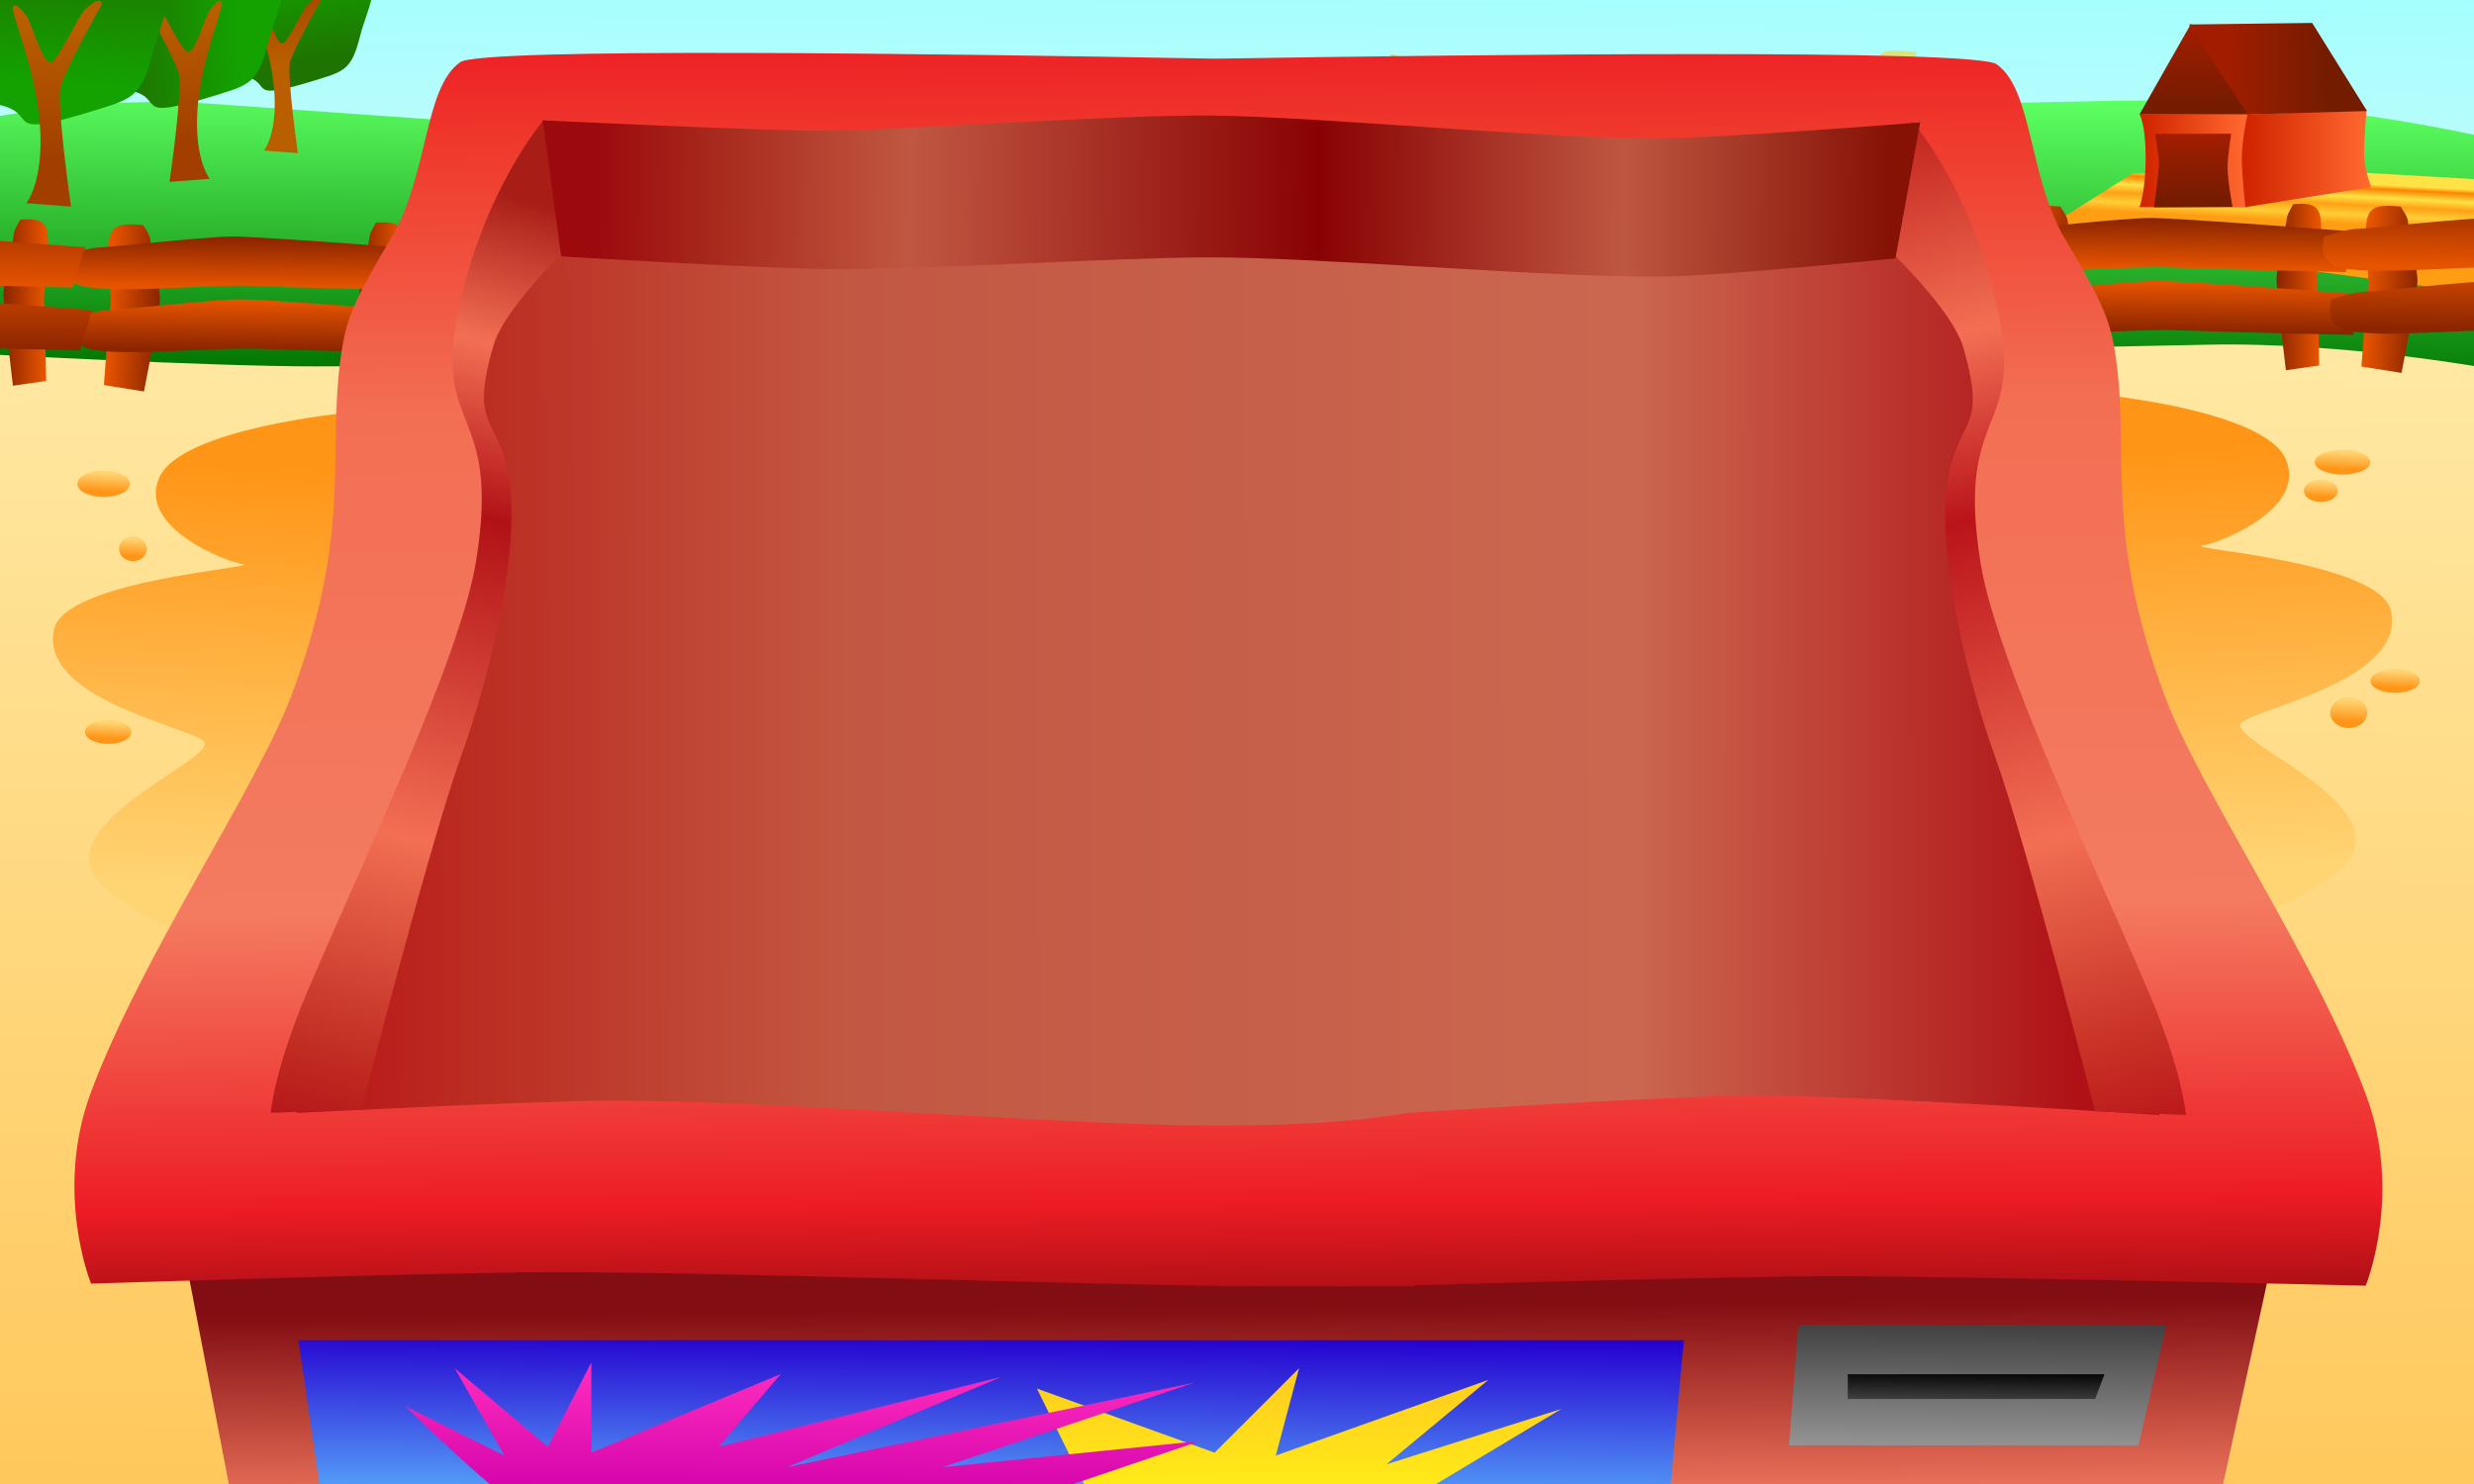 <?xml version="1.0" encoding="utf-8"?>
<!-- Generator: Adobe Illustrator 15.0.0, SVG Export Plug-In . SVG Version: 6.00 Build 0)  -->
<!DOCTYPE svg PUBLIC "-//W3C//DTD SVG 1.1//EN" "http://www.w3.org/Graphics/SVG/1.1/DTD/svg11.dtd">
<svg version="1.1" id="Layer_1" xmlns="http://www.w3.org/2000/svg" xmlns:xlink="http://www.w3.org/1999/xlink" x="0px" y="0px"
	 width="800px" height="480px" viewBox="0 0 800 480" enable-background="new 0 0 800 480" xml:space="preserve">
<rect x="0" y="0" width="800" height="480" fill="#333333" stroke="none"/>
<linearGradient id="SVGID_1_" gradientUnits="userSpaceOnUse" x1="400.078" y1="-8.848" x2="398.502" y2="146.381">
	<stop  offset="0" style="stop-color:#A2FFFC"/>
	<stop  offset="1" style="stop-color:#E7F6FF"/>
</linearGradient>
<rect x="-19.75" y="-7.75" fill="url(#SVGID_1_)" width="838" height="161"/>
<linearGradient id="SVGID_2_" gradientUnits="userSpaceOnUse" x1="405.085" y1="31.391" x2="404.143" y2="124.187">
	<stop  offset="0" style="stop-color:#5CFF61"/>
	<stop  offset="1" style="stop-color:#007300"/>
</linearGradient>
<path fill="url(#SVGID_2_)" d="M-20.5,41.5c0,0,45-11,88-8c63.15,4.406,176.955,13,210,13c33,0,346-14,420-14s134,19,134,19l-13,67
	l-841,8L-20.5,41.5z"/>
<linearGradient id="SVGID_3_" gradientUnits="userSpaceOnUse" x1="402.468" y1="115.612" x2="398.745" y2="482.344">
	<stop  offset="0" style="stop-color:#FFE8A2"/>
	<stop  offset="1" style="stop-color:#FFC85C"/>
</linearGradient>
<path fill="url(#SVGID_3_)" d="M806.5,504.5h-812v-390c0,0,73,4,107,4c75.007,0,458.939-3.599,612-7c45-1,93,8,93,8V504.5z"/>
<linearGradient id="SVGID_4_" gradientUnits="userSpaceOnUse" x1="737.811" y1="58.113" x2="736.477" y2="83.446">
	<stop  offset="0" style="stop-color:#FFE245"/>
	<stop  offset="0.054" style="stop-color:#FF8300"/>
	<stop  offset="0.164" style="stop-color:#FFE245"/>
	<stop  offset="0.273" style="stop-color:#FFA116"/>
	<stop  offset="0.4" style="stop-color:#FFCE36"/>
	<stop  offset="0.515" style="stop-color:#FF9D13"/>
</linearGradient>
<polygon fill="url(#SVGID_4_)" points="763.5,55.833 689.5,56.167 658.833,75.5 803.167,95.167 815.833,58.833 "/>
<g>
	
		<linearGradient id="SVGID_5_" gradientUnits="userSpaceOnUse" x1="144.945" y1="333.11" x2="144.783" y2="349.091" gradientTransform="matrix(-0.01 0.444 -1 -0.022 385.73 42.771)">
		<stop  offset="0" style="stop-color:#8B2500"/>
		<stop  offset="1" style="stop-color:#E75400"/>
	</linearGradient>
	<path fill="url(#SVGID_5_)" d="M46.252,72.807c-8.482-0.856-10.512,0.433-11.135,5.977c-0.624,5.544,1.153,15.589,0.54,20.689
		c-0.614,5.1-2.06,25.078-2.06,25.078l12.958,2.067c0,0,5.073-25.678,5.163-29.678c0.088-4-3.108-17.634-3.074-19.189
		C48.678,76.196,46.252,72.807,46.252,72.807z"/>
	
		<linearGradient id="SVGID_6_" gradientUnits="userSpaceOnUse" x1="139.367" y1="48.611" x2="139.205" y2="64.591" gradientTransform="matrix(-0.01 0.444 0.824 0.018 77.735 35.91)">
		<stop  offset="0" style="stop-color:#8B2500"/>
		<stop  offset="1" style="stop-color:#E75400"/>
	</linearGradient>
	<path fill="url(#SVGID_6_)" d="M121.617,72.006c7.015-0.511,8.633,0.86,8.921,6.424c0.289,5.565-1.582,15.529-1.284,20.649
		s0.676,25.139,0.676,25.139l-10.748,1.539c0,0-3.132-25.86-3.043-29.86c0.09-4,3.274-17.492,3.31-19.047
		C119.482,75.293,121.617,72.006,121.617,72.006z"/>
	<linearGradient id="SVGID_7_" gradientUnits="userSpaceOnUse" x1="81.89" y1="76.887" x2="81.727" y2="92.867">
		<stop  offset="0" style="stop-color:#8B2500"/>
		<stop  offset="1" style="stop-color:#E75400"/>
	</linearGradient>
	<path fill="url(#SVGID_7_)" d="M21.5,82.5C20,91,23,93,35.5,93.5s35-1.5,46.5-1s56.5,1.5,56.5,1.5l4-13c0,0-58-4.5-67-4.5
		S36,80,32.5,80S21.5,82.5,21.5,82.5z"/>
	<linearGradient id="SVGID_8_" gradientUnits="userSpaceOnUse" x1="84.223" y1="97.221" x2="84.06" y2="113.201">
		<stop  offset="0" style="stop-color:#E75400"/>
		<stop  offset="1" style="stop-color:#8B2500"/>
	</linearGradient>
	<path fill="url(#SVGID_8_)" d="M23.833,102.833c-1.5,8.5,1.5,10.5,14,11s35-1.5,46.5-1s56.5,1.5,56.5,1.5l4-13c0,0-58-4.5-67-4.5
		s-39.5,3.5-43,3.5S23.833,102.833,23.833,102.833z"/>
</g>
<g>
	
		<linearGradient id="SVGID_9_" gradientUnits="userSpaceOnUse" x1="100.388" y1="-286.601" x2="100.226" y2="-270.62" gradientTransform="matrix(-0.01 0.444 -1 -0.022 385.73 42.771)">
		<stop  offset="0" style="stop-color:#8B2500"/>
		<stop  offset="1" style="stop-color:#E75400"/>
	</linearGradient>
	<path fill="url(#SVGID_9_)" d="M666.252,66.807c-8.482-0.856-10.512,0.433-11.135,5.977c-0.624,5.544,1.152,15.589,0.539,20.689
		c-0.613,5.1-2.059,25.078-2.059,25.078l12.957,2.067c0,0,5.072-25.678,5.162-29.678c0.089-4-3.107-17.634-3.074-19.189
		C668.678,70.196,666.252,66.807,666.252,66.807z"/>
	
		<linearGradient id="SVGID_10_" gradientUnits="userSpaceOnUse" x1="94.809" y1="800.803" x2="94.647" y2="816.783" gradientTransform="matrix(-0.01 0.444 0.824 0.018 77.735 35.91)">
		<stop  offset="0" style="stop-color:#8B2500"/>
		<stop  offset="1" style="stop-color:#E75400"/>
	</linearGradient>
	<path fill="url(#SVGID_10_)" d="M741.617,66.006c7.015-0.511,8.633,0.86,8.92,6.424c0.289,5.565-1.582,15.529-1.283,20.649
		c0.297,5.12,0.676,25.139,0.676,25.139l-10.748,1.539c0,0-3.131-25.86-3.043-29.86c0.09-4,3.274-17.492,3.31-19.047
		C739.482,69.293,741.617,66.006,741.617,66.006z"/>
	<linearGradient id="SVGID_11_" gradientUnits="userSpaceOnUse" x1="701.889" y1="70.888" x2="701.726" y2="86.868">
		<stop  offset="0" style="stop-color:#8B2500"/>
		<stop  offset="1" style="stop-color:#E75400"/>
	</linearGradient>
	<path fill="url(#SVGID_11_)" d="M641.5,76.5c-1.5,8.5,1.5,10.5,14,11s35-1.5,46.5-1s56.5,1.5,56.5,1.5l4-13c0,0-58-4.5-67-4.5
		S656,74,652.5,74S641.5,76.5,641.5,76.5z"/>
	<linearGradient id="SVGID_12_" gradientUnits="userSpaceOnUse" x1="704.224" y1="91.221" x2="704.061" y2="107.201">
		<stop  offset="0" style="stop-color:#E75400"/>
		<stop  offset="1" style="stop-color:#8B2500"/>
	</linearGradient>
	<path fill="url(#SVGID_12_)" d="M643.834,96.833c-1.5,8.5,1.5,10.5,14,11s35-1.5,46.5-1s56.5,1.5,56.5,1.5l4-13c0,0-58-4.5-67-4.5
		s-39.5,3.5-43,3.5S643.834,96.833,643.834,96.833z"/>
</g>
<linearGradient id="SVGID_13_" gradientUnits="userSpaceOnUse" x1="87.569" y1="151.619" x2="80.432" y2="287.154">
	<stop  offset="0" style="stop-color:#FF9517"/>
	<stop  offset="1" style="stop-color:#FFD473"/>
</linearGradient>
<path fill="url(#SVGID_13_)" d="M112.5,133.5c0,0-54,5-61,21s21,27,27,28s-57.392,5.126-61,21c-5,22,41,31,48,36s-43,23-36,42
	s116,53,116,53L112.5,133.5z"/>
<linearGradient id="SVGID_14_" gradientUnits="userSpaceOnUse" x1="93.568" y1="145.619" x2="86.431" y2="281.154" gradientTransform="matrix(-1 0 0 1 796.621 0)">
	<stop  offset="0" style="stop-color:#FF9517"/>
	<stop  offset="1" style="stop-color:#FFD473"/>
</linearGradient>
<path fill="url(#SVGID_14_)" d="M678.121,127.5c0,0,54,5,61,21s-21,27-27,28s57.392,5.126,61,21c5,22-41,31-48,36s43,23,36,42
	s-116,53-116,53L678.121,127.5z"/>
<g>
	
		<linearGradient id="SVGID_15_" gradientUnits="userSpaceOnUse" x1="2327.222" y1="200.798" x2="2327.267" y2="195.941" gradientTransform="matrix(0.999 -0.042 -0.042 -0.999 -2070.481 411.437)">
		<stop  offset="0.036" style="stop-color:#060606"/>
		<stop  offset="0.958" style="stop-color:#414141"/>
	</linearGradient>
	<polygon fill="url(#SVGID_15_)" points="242.738,112.918 249.647,112.625 249.831,116.945 242.92,117.237 	"/>
	<g>
		
			<linearGradient id="SVGID_16_" gradientUnits="userSpaceOnUse" x1="2284.188" y1="2115.449" x2="2284.599" y2="2071.03" gradientTransform="matrix(1 0 0 1 -1655.901 -1640.3)">
			<stop  offset="0.036" style="stop-color:#979797"/>
			<stop  offset="0.958" style="stop-color:#414141"/>
		</linearGradient>
		<polygon fill="url(#SVGID_16_)" points="680.5,471.5 567.5,471.5 570.5,432.5 689.5,432.5 		"/>
		
			<linearGradient id="SVGID_17_" gradientUnits="userSpaceOnUse" x1="2283.817" y1="2097.856" x2="2283.907" y2="2088.151" gradientTransform="matrix(1 0 0 1 -1655.901 -1640.3)">
			<stop  offset="0.042" style="stop-color:#414141"/>
			<stop  offset="0.964" style="stop-color:#060606"/>
		</linearGradient>
		<polygon fill="url(#SVGID_17_)" points="666.5,456.5 586.5,456.5 586.5,448.5 669.5,448.5 		"/>
		
			<linearGradient id="SVGID_18_" gradientUnits="userSpaceOnUse" x1="2083.045" y1="2130.962" x2="2083.512" y2="2080.427" gradientTransform="matrix(1 0 0 1 -1655.901 -1640.3)">
			<stop  offset="0.042" style="stop-color:#FFF017"/>
			<stop  offset="0.964" style="stop-color:#FFCA1F"/>
		</linearGradient>
		<path fill="url(#SVGID_18_)" d="M356.5,486.5c-2-3-19-38-19-38l61,22l29-29l-8,30l73-26l-35,29l60-19l-45,27L356.5,486.5z"/>
		
			<linearGradient id="SVGID_19_" gradientUnits="userSpaceOnUse" x1="1912.625" y1="2130.69" x2="1913.103" y2="2079.069" gradientTransform="matrix(1 0 0 1 -1655.901 -1640.3)">
			<stop  offset="0.042" style="stop-color:#D000AA"/>
			<stop  offset="0.964" style="stop-color:#FF2EBF"/>
		</linearGradient>
		<path fill="url(#SVGID_19_)" d="M155.691,485.5c-3.199,0-35.191-31-35.191-31l34.125,17l-17.063-30l31.992,27l14.93-29v31
			l65.051-27l-21.328,25l97.043-24l-73.582,31l139.699-29l-86.379,29l88.512-9l-61.852,21L155.691,485.5z"/>
		
			<linearGradient id="SVGID_20_" gradientUnits="userSpaceOnUse" x1="607.953" y1="-185.083" x2="649.449" y2="-185.083" gradientTransform="matrix(1 0 0 -1 -479.981 -100.88)">
			<stop  offset="0" style="stop-color:#7FC142"/>
			<stop  offset="1" style="stop-color:#CCCC66"/>
		</linearGradient>
		<path fill="url(#SVGID_20_)" stroke="#D8E47D" stroke-width="4" stroke-miterlimit="10" d="M169.469,38.198
			c0,0-13.531,40.905-19.452,54.032c-4.454,9.875-22.045,37.978-22.045,37.978"/>
		
			<linearGradient id="SVGID_21_" gradientUnits="userSpaceOnUse" x1="2359.232" y1="219.546" x2="2359.232" y2="219.546" gradientTransform="matrix(0.999 -0.042 -0.042 -0.999 -2070.481 411.437)">
			<stop  offset="0" style="stop-color:#7FC142"/>
			<stop  offset="1" style="stop-color:#CCCC66"/>
		</linearGradient>
		<path fill="url(#SVGID_21_)" d="M277.342,92.293"/>
		
			<linearGradient id="SVGID_22_" gradientUnits="userSpaceOnUse" x1="757.322" y1="-207.668" x2="780.838" y2="-207.668" gradientTransform="matrix(1 0 0 -1 -479.981 -100.88)">
			<stop  offset="0" style="stop-color:#7FC142"/>
			<stop  offset="1" style="stop-color:#CCCC66"/>
		</linearGradient>
		<polygon fill="url(#SVGID_22_)" stroke="#CCCC66" stroke-miterlimit="10" points="300.857,116.33 300.633,121.284 277.342,92.293 
					"/>
		<line fill="none" stroke="#CCCC66" stroke-miterlimit="10" x1="300.727" y1="103.047" x2="294.628" y2="102.069"/>
		
			<linearGradient id="SVGID_23_" gradientUnits="userSpaceOnUse" x1="771.787" y1="-195.846" x2="777.148" y2="-195.846" gradientTransform="matrix(1 0 0 -1 -479.981 -100.88)">
			<stop  offset="0" style="stop-color:#7FC142"/>
			<stop  offset="1" style="stop-color:#CCCC66"/>
		</linearGradient>
		<path fill="url(#SVGID_23_)" stroke="#CCCC66" stroke-miterlimit="10" d="M297.168,100.726c0,0-1.241-5.094-2.015-6.713
			c-0.605-1.266-3.232-4.808-3.232-4.808s-0.386,4.709,0.261,6.17C292.866,96.914,297.168,100.726,297.168,100.726z"/>
		
			<linearGradient id="SVGID_24_" gradientUnits="userSpaceOnUse" x1="759.875" y1="-201.082" x2="775.342" y2="-201.082" gradientTransform="matrix(1 0 0 -1 -479.981 -100.88)">
			<stop  offset="0" style="stop-color:#7FC142"/>
			<stop  offset="1" style="stop-color:#CCCC66"/>
		</linearGradient>
		<path fill="url(#SVGID_24_)" stroke="#CCCC66" stroke-miterlimit="10" d="M295.361,109.146c0,0-1.713-6.677-2.538-8.855
			c-0.578-1.525-2.176-4.587-3.703-5.714c-1.791-1.323-9.226-3.318-9.226-3.318s3.81,4.843,5.457,6.259
			c1.06,0.91,3.901,2.244,4.895,3.192C292.165,102.543,295.361,109.146,295.361,109.146z"/>
		
			<linearGradient id="SVGID_25_" gradientUnits="userSpaceOnUse" x1="819.078" y1="-173.853" x2="840.269" y2="-173.853" gradientTransform="matrix(1 0 0 -1 -479.981 -100.88)">
			<stop  offset="0" style="stop-color:#7FC142"/>
			<stop  offset="1" style="stop-color:#CCCC66"/>
		</linearGradient>
		<path fill="url(#SVGID_25_)" stroke="#CCCC66" stroke-miterlimit="10" d="M360.288,89.401c0,0-2.069-2.658-3.167-3.266
			c-1.694-0.939-6.09-1.614-7.891-2.447c-2.151-0.995-7.563-4.933-7.563-4.933l8.271,1.195l4.026,3.229l-0.104-2.467
			c0,0-5.021-2.288-6.622-3.119c-1.341-0.696-3.92-2.234-4.896-3.192c-1.147-1.133-3.245-5.116-3.245-5.116l7.525,4.008
			c0,0-0.828-5.121-1.583-6.732c-0.791-1.688-4.593-6.295-4.593-6.295l0.271-3.72c0,0,2.214,1.432,2.687,2.049
			c0.953,1.252,1.475,4.196,2.395,5.461c0.574,0.79,2.299,2.135,2.726,2.976c0.873,1.733,1.177,7.367,1.177,7.367l3.638,4.173
			l-0.144-3.393l-1.439-3.338c0,0-0.104-2.599,0.288-3.412c0.536-1.104,3.73-3.866,3.73-3.866s0.514,4.171,0.231,5.552
			c-0.182,0.899-1.584,3.467-1.584,3.467l1.884,3.629l1.601-3.158l1.138,6.441l-0.249,4.337L360.288,89.401z"/>
		<path fill="#CCCC66" stroke="#CCCC66" stroke-miterlimit="10" d="M330.681,125.884c-1.097,0.096-0.995-3.048-0.995-3.048
			l-2.042,2.868l-3.021,0.128c0,0-0.664-3.284-0.184-4.318c0.314-0.681,2.5-2.269,2.5-2.269l-1.53-5.498l-10.017,8.767
			c0,0-0.646-1.6-0.521-2.141c0.319-1.38,2.828-3.743,4.123-4.81c0.718-0.591,3.376-1.998,3.376-1.998l-1.832-2.395
			c0,0-2.01-2.653-1.884-3.628c0.13-1.005,2.88-3.521,2.88-3.521l1.452,3.647l2.761,3.901l1.571-3.775l2.016-3.485
			c0,0,1.563,5.018,1.583,6.731c0.021,1.727-1.439,6.86-1.439,6.86l1.452,3.646C330.93,121.547,332.19,125.752,330.681,125.884z"/>
		
			<linearGradient id="SVGID_26_" gradientUnits="userSpaceOnUse" x1="700.645" y1="-201.538" x2="705.731" y2="-201.538" gradientTransform="matrix(1 0 0 -1 -479.981 -100.88)">
			<stop  offset="0" style="stop-color:#7FC142"/>
			<stop  offset="1" style="stop-color:#CCCC66"/>
		</linearGradient>
		<polygon fill="url(#SVGID_26_)" stroke="#CCCC66" stroke-miterlimit="10" points="223.538,129.491 225.751,110.238 
			224.917,80.296 220.665,71.824 221.527,81.985 224.026,89.915 224.011,110.002 		"/>
		
			<linearGradient id="SVGID_27_" gradientUnits="userSpaceOnUse" x1="701.4" y1="-201.117" x2="719.172" y2="-201.117" gradientTransform="matrix(1 0 0 -1 -479.981 -100.88)">
			<stop  offset="0" style="stop-color:#7FC142"/>
			<stop  offset="1" style="stop-color:#CCCC66"/>
		</linearGradient>
		<polyline fill="url(#SVGID_27_)" points="221.42,99.914 232.165,98.223 239.192,100.707 231.903,102.252 221.905,101.129 		"/>
		<path fill="#D8E47D" stroke="#D8E47D" stroke-miterlimit="10" d="M221.393,119.693c-1.746,1.769-9.733,0.184-11.739-1.358
			c-1.674-1.286-3.31-6.659-3.31-6.659s7.43,0.346,9.566,1.141C218.366,113.731,223.03,118.034,221.393,119.693z"/>
		<path fill="#D8E47D" stroke="#D8E47D" stroke-miterlimit="10" d="M227.411,129.019c-1.554-0.684-0.53-4.234,0.642-5.281
			c0.858-0.766,4.672-2.052,4.672-2.052s3.762,2.445,3.611,3.556C236.088,127.068,229.564,129.966,227.411,129.019z"/>
		<path fill="#D8E47D" stroke="#D8E47D" stroke-width="3" stroke-miterlimit="10" d="M247.855,111.156c0,0-6.057,0.947-7.773,0.329
			c-1.881-0.677-4.541-5.062-4.541-5.062s6.779-1.115,8.637-0.365C245.924,106.763,247.855,111.156,247.855,111.156z"/>
		
			<linearGradient id="SVGID_28_" gradientUnits="userSpaceOnUse" x1="2222.621" y1="1670.115" x2="2222.621" y2="1670.115" gradientTransform="matrix(-1 0 0 1 2695.148 -1640.3)">
			<stop  offset="0" style="stop-color:#7FC142"/>
			<stop  offset="1" style="stop-color:#CCCC66"/>
		</linearGradient>
		<path fill="url(#SVGID_28_)" d="M472.527,29.816"/>
		<line fill="none" stroke="#CCCC66" stroke-miterlimit="10" x1="449.617" y1="18.083" x2="455.669" y2="19.318"/>
		
			<linearGradient id="SVGID_29_" gradientUnits="userSpaceOnUse" x1="933.056" y1="-127.299" x2="938.07" y2="-127.299" gradientTransform="matrix(1 0 0 -1 -479.981 -100.88)">
			<stop  offset="0" style="stop-color:#7FC142"/>
			<stop  offset="1" style="stop-color:#CCCC66"/>
		</linearGradient>
		<path fill="url(#SVGID_29_)" stroke="#CCCC66" stroke-miterlimit="10" d="M453.075,20.553c0,0,1.021,5.142,1.729,6.792
			c0.555,1.29,3.025,4.94,3.025,4.94s0.586-4.689,0-6.175C457.213,24.543,453.075,20.553,453.075,20.553z"/>
		
			<linearGradient id="SVGID_30_" gradientUnits="userSpaceOnUse" x1="869.514" y1="-146.905" x2="889.824" y2="-146.905" gradientTransform="matrix(1 0 0 -1 -479.981 -100.88)">
			<stop  offset="0" style="stop-color:#7FC142"/>
			<stop  offset="1" style="stop-color:#CCCC66"/>
		</linearGradient>
		<path fill="url(#SVGID_30_)" stroke="#CCCC66" stroke-miterlimit="10" d="M389.533,29.198c0,0,1.955,2.743,3.022,3.396
			c1.653,1.01,6.021,1.871,7.781,2.779c2.107,1.085,7.348,5.249,7.348,5.249l-8.212-1.543l-3.89-3.396v2.47
			c0,0,4.917,2.498,6.483,3.396c1.311,0.752,3.818,2.398,4.756,3.396c1.102,1.181,3.021,5.249,3.021,5.249l-7.349-4.323
			c0,0,0.61,5.151,1.297,6.793c0.719,1.72,4.323,6.484,4.323,6.484l-0.438,3.705c0,0-2.146-1.524-2.593-2.161
			c-0.896-1.292-1.296-4.255-2.161-5.558c-0.541-0.813-2.207-2.23-2.594-3.088c-0.798-1.769-0.865-7.41-0.865-7.41l-3.458-4.323
			v3.396l1.297,3.396c0,0-0.004,2.601-0.432,3.396c-0.582,1.081-3.891,3.705-3.891,3.705s-0.339-4.189,0-5.557
			c0.22-0.891,1.729-3.396,1.729-3.396l-1.729-3.706l-1.729,3.088l-0.864-6.484l0.436-4.323L389.533,29.198z"/>
		
			<linearGradient id="SVGID_31_" gradientUnits="userSpaceOnUse" x1="990.979" y1="-124.675" x2="1008.701" y2="-124.675" gradientTransform="matrix(1 0 0 -1 -479.981 -100.88)">
			<stop  offset="0" style="stop-color:#7FC142"/>
			<stop  offset="1" style="stop-color:#CCCC66"/>
		</linearGradient>
		<polyline fill="url(#SVGID_31_)" points="528.721,24.567 517.914,25.802 510.998,23.023 518.346,21.788 528.288,23.333 		"/>
		
			<linearGradient id="SVGID_32_" gradientUnits="userSpaceOnUse" x1="987.953" y1="-176.083" x2="1029.449" y2="-176.083" gradientTransform="matrix(1 0 0 -1 -479.981 -100.88)">
			<stop  offset="0" style="stop-color:#7FC142"/>
			<stop  offset="1" style="stop-color:#CCCC66"/>
		</linearGradient>
		<path fill="url(#SVGID_32_)" stroke="#D8E47D" stroke-width="4" stroke-miterlimit="10" d="M549.469,29.198
			c0,0-13.531,40.905-19.451,54.032c-4.45,9.875-22.045,37.978-22.045,37.978"/>
		
			<linearGradient id="SVGID_33_" gradientUnits="userSpaceOnUse" x1="1603.902" y1="1676.115" x2="1603.902" y2="1676.115" gradientTransform="matrix(1 0 0 1 -955.883 -1640.3)">
			<stop  offset="0" style="stop-color:#7FC142"/>
			<stop  offset="1" style="stop-color:#CCCC66"/>
		</linearGradient>
		<path fill="url(#SVGID_33_)" d="M648.02,35.816"/>
		
			<linearGradient id="SVGID_34_" gradientUnits="userSpaceOnUse" x1="1071.807" y1="-130.675" x2="1089.529" y2="-130.675" gradientTransform="matrix(1 0 0 -1 -479.981 -100.88)">
			<stop  offset="0" style="stop-color:#7FC142"/>
			<stop  offset="1" style="stop-color:#CCCC66"/>
		</linearGradient>
		<polyline fill="url(#SVGID_34_)" points="591.826,30.567 602.633,31.802 609.549,29.023 602.201,27.788 592.259,29.333 		"/>
		
			<linearGradient id="SVGID_35_" gradientUnits="userSpaceOnUse" x1="1051.059" y1="-182.083" x2="1092.555" y2="-182.083" gradientTransform="matrix(1 0 0 -1 -479.981 -100.88)">
			<stop  offset="0" style="stop-color:#7FC142"/>
			<stop  offset="1" style="stop-color:#CCCC66"/>
		</linearGradient>
		<path fill="url(#SVGID_35_)" stroke="#D8E47D" stroke-width="4" stroke-miterlimit="10" d="M571.078,35.198
			c0,0,13.531,40.905,19.451,54.032c4.454,9.875,22.045,37.978,22.045,37.978"/>
		
			<linearGradient id="SVGID_36_" gradientUnits="userSpaceOnUse" x1="1085.643" y1="-121.752" x2="1097.742" y2="-121.752" gradientTransform="matrix(1 0 0 -1 -479.981 -100.88)">
			<stop  offset="0" style="stop-color:#7FC142"/>
			<stop  offset="1" style="stop-color:#CCCC66"/>
		</linearGradient>
		<path fill="url(#SVGID_36_)" stroke="#D8E47D" stroke-width="3" stroke-miterlimit="10" d="M617.762,18.217
			c0,0-6.092-0.69-7.776,0c-1.854,0.756-4.323,5.249-4.323,5.249s6.817,0.827,8.646,0C616.018,22.688,617.762,18.217,617.762,18.217
			z"/>
		
			<linearGradient id="SVGID_37_" gradientUnits="userSpaceOnUse" x1="2073.966" y1="-1696.785" x2="2074.841" y2="-1791.349" gradientTransform="matrix(1 0 0 -1 -1676.861 -1298.96)">
			<stop  offset="0.261" style="stop-color:#820D12"/>
			<stop  offset="0.964" style="stop-color:#F47B60"/>
		</linearGradient>
		<polygon fill="url(#SVGID_37_)" points="734.368,409.012 60.033,407.516 75.033,485.365 457.746,485.365 457.746,485.273 
			717.368,486.86 		"/>
		
			<linearGradient id="SVGID_38_" gradientUnits="userSpaceOnUse" x1="2071.058" y1="-1307.395" x2="2074.373" y2="-1720.272" gradientTransform="matrix(1 0 0 -1 -1676.861 -1298.96)">
			<stop  offset="0" style="stop-color:#ED1C24"/>
			<stop  offset="0.091" style="stop-color:#EF3A2D"/>
			<stop  offset="0.279" style="stop-color:#F26A50"/>
			<stop  offset="0.298" style="stop-color:#F36F54"/>
			<stop  offset="0.391" style="stop-color:#F37257"/>
			<stop  offset="0.493" style="stop-color:#F3755A"/>
			<stop  offset="0.587" style="stop-color:#F3785D"/>
			<stop  offset="0.689" style="stop-color:#F47B60"/>
			<stop  offset="0.921" style="stop-color:#ED1C24"/>
			<stop  offset="1" style="stop-color:#A90F14"/>
		</linearGradient>
		<path fill="url(#SVGID_38_)" d="M765.059,354.078c-16.471-44.338-53.563-98.32-64.941-128.689
			c-20.569-54.852-10.737-79.508-16.479-113.115c-1.59-9.312-4.764-16.411-15.567-34.426
			c-12.301-20.492-10.572-48.732-22.439-57.071c-7.106-4.995-166.428-3.164-252.694-1.796c-87.813-1.639-237.25-3.693-244.129,1.14
			c-11.868,8.339-10.149,36.58-22.445,57.071c-10.81,18.016-13.984,25.115-15.574,34.426c-5.738,33.607,4.094,58.263-16.475,113.115
			c-11.389,30.371-48.482,84.352-64.951,128.689c-11.979,32.249,0.083,61.777,0.083,61.777s112.01-3.655,149.354-3.696
			c54.31-0.06,162.906,3.804,217.212,4.442c15.368,0.181,61.479,0.125,61.479,0.125l-0.001-0.313c0,0,102.05-2.97,136.063-2.959
			c42.857,0.019,171.438,3.056,171.438,3.056S777.036,386.326,765.059,354.078z"/>
		
			<linearGradient id="SVGID_39_" gradientUnits="userSpaceOnUse" x1="1772.672" y1="-1500.735" x2="2381.687" y2="-1499.916" gradientTransform="matrix(1 0 0 -1 -1676.861 -1298.96)">
			<stop  offset="0" style="stop-color:#B91319"/>
			<stop  offset="0.091" style="stop-color:#BB2C21"/>
			<stop  offset="0.279" style="stop-color:#C2553F"/>
			<stop  offset="0.298" style="stop-color:#C25843"/>
			<stop  offset="0.709" style="stop-color:#CB6750"/>
			<stop  offset="0.946" style="stop-color:#AF1116"/>
		</linearGradient>
		<path fill="url(#SVGID_39_)" d="M698.369,360.635l-67.656-189.848l14.761-55.234L618.98,39.585l-92.65,15.832l-53.278-0.819
			l-29.508,4.918L350.099,48.04l-73.771,4.918L175.423,38.929l-26.494,75.968l14.76,55.234L96.032,359.979
			c0,0,73.723-3.722,98.322-3.963c49.188-0.479,147.53,7.787,196.721,8.074c41.804,0.244,63.282-3.977,63.282-3.977l0.001-0.067
			c0,0,85.938-5.793,114.586-5.724C601.302,354.4,698.369,360.635,698.369,360.635z"/>
		
			<linearGradient id="SVGID_40_" gradientUnits="userSpaceOnUse" x1="4017.657" y1="-1668.876" x2="4104.219" y2="-1333.244" gradientTransform="matrix(-1 0 0 -1 4713.559 -1298.96)">
			<stop  offset="0" style="stop-color:#B91319"/>
			<stop  offset="0.091" style="stop-color:#C72F24"/>
			<stop  offset="0.278" style="stop-color:#EC684E"/>
			<stop  offset="0.297" style="stop-color:#F36F54"/>
			<stop  offset="0.606" style="stop-color:#BA141A"/>
			<stop  offset="0.776" style="stop-color:#F36F54"/>
			<stop  offset="0.964" style="stop-color:#C52921"/>
		</linearGradient>
		<path fill="url(#SVGID_40_)" d="M618.418,39.322c0,0,19.591,22.302,27.787,61.95c8.197,39.648-13.938,30.562-5.737,80.947
			c5.122,31.484,36.896,97.49,54.655,139.426c10.668,25.185,11.738,38.987,11.738,38.987l-29.41-1.178
			c0,0-21.791-85.568-32.524-115.287c-7.347-20.337-18.022-60.297-15.563-85.077c2.459-24.78,13.979-17.554,5.459-46.777
			c-3.36-11.515-22.223-29.734-22.223-29.734L618.418,39.322z"/>
		
			<linearGradient id="SVGID_41_" gradientUnits="userSpaceOnUse" x1="1775.362" y1="-1668.221" x2="1861.924" y2="-1332.592" gradientTransform="matrix(1 0 0 -1 -1676.861 -1298.96)">
			<stop  offset="0" style="stop-color:#B31217"/>
			<stop  offset="0.091" style="stop-color:#C22E23"/>
			<stop  offset="0.278" style="stop-color:#EC684E"/>
			<stop  offset="0.297" style="stop-color:#F36F54"/>
			<stop  offset="0.606" style="stop-color:#B11116"/>
			<stop  offset="0.764" style="stop-color:#F36F54"/>
			<stop  offset="0.903" style="stop-color:#A81E17"/>
		</linearGradient>
		<path fill="url(#SVGID_41_)" d="M175.984,38.667c0,0-19.59,22.302-27.787,61.95c-8.197,39.648,13.935,30.562,5.738,80.947
			c-5.122,31.484-36.887,97.489-54.656,139.426c-10.667,25.175-11.738,38.984-11.738,38.984l29.41-1.186
			c0,0,21.79-85.563,32.524-115.275c7.346-20.348,18.033-60.308,15.574-85.083c-2.459-24.78-13.988-17.554-5.459-46.777
			c3.361-11.515,22.213-29.734,22.213-29.734L175.984,38.667z"/>
		
			<linearGradient id="SVGID_42_" gradientUnits="userSpaceOnUse" x1="1870.185" y1="-1360.819" x2="2287.779" y2="-1363.262" gradientTransform="matrix(1 0 0 -1 -1676.861 -1298.96)">
			<stop  offset="0" style="stop-color:#9C0A0E"/>
			<stop  offset="0.074" style="stop-color:#A52419"/>
			<stop  offset="0.227" style="stop-color:#BE533D"/>
			<stop  offset="0.242" style="stop-color:#C05742"/>
			<stop  offset="0.558" style="stop-color:#890203"/>
			<stop  offset="0.794" style="stop-color:#BE5741"/>
			<stop  offset="1" style="stop-color:#861206"/>
		</linearGradient>
		<path fill="url(#SVGID_42_)" d="M620.927,39.584c0,0-63.53,5.071-84.763,5.176c-36.112,0.179-108.151-6.959-144.263-7.377
			c-30.974-0.358-104.502,4.875-123.771,4.918c-21.524,0.048-92.656-3.373-92.656-3.373l6,44.001c0,0,65.583,3.958,87.475,4.133
			c30.546,0.244,91.584-3.782,122.131-3.814c36.695-0.039,110.028,6.643,146.722,6.223c18.813-0.215,75.122-5.886,75.122-5.886
			L620.927,39.584z"/>
		
			<linearGradient id="SVGID_43_" gradientUnits="userSpaceOnUse" x1="1975.833" y1="2135.336" x2="1976.438" y2="2069.952" gradientTransform="matrix(1 0 0 1 -1655.901 -1640.3)">
			<stop  offset="0.042" style="stop-color:#5CBAFF"/>
			<stop  offset="0.964" style="stop-color:#2500D0"/>
		</linearGradient>
		<polygon fill="url(#SVGID_43_)" points="544.5,433.5 96.5,433.5 104.5,488.5 539.5,488.5 		"/>
		<g>
			
				<linearGradient id="SVGID_44_" gradientUnits="userSpaceOnUse" x1="1992.323" y1="1768.229" x2="1992.764" y2="1720.637" gradientTransform="matrix(1 0 0 1 -1572.581 -1279.38)">
				<stop  offset="0.042" style="stop-color:#FFF017"/>
				<stop  offset="0.964" style="stop-color:#FFCA1F"/>
			</linearGradient>
			<path fill="url(#SVGID_44_)" d="M353.215,484.927c-1.883-2.824-17.893-35.785-17.893-35.785l57.444,20.721l27.313-27.313
				l-7.535,28.251l68.747-24.482l-32.961,27.311l56.504-17.893l-42.378,25.426L353.215,484.927z"/>
			
				<linearGradient id="SVGID_45_" gradientUnits="userSpaceOnUse" x1="1831.834" y1="1767.971" x2="1832.284" y2="1719.356" gradientTransform="matrix(1 0 0 1 -1572.581 -1279.38)">
				<stop  offset="0.042" style="stop-color:#D000AA"/>
				<stop  offset="0.964" style="stop-color:#FF2EBF"/>
			</linearGradient>
			<path fill="url(#SVGID_45_)" d="M164.108,483.985c-3.013,0-33.141-29.193-33.141-29.193l32.137,16.009l-16.068-28.251
				l30.128,25.427l14.059-27.311v29.194l61.261-25.43l-20.085,23.544l91.388-22.602l-69.294,29.192l131.559-27.311l-81.345,27.311
				l83.354-8.477l-58.248,19.776L164.108,483.985z"/>
		</g>
		
			<linearGradient id="SVGID_46_" gradientUnits="userSpaceOnUse" x1="2211.868" y1="1750.528" x2="2212.279" y2="1706.11" gradientTransform="matrix(1 0 0 1 -1572.581 -1279.38)">
			<stop  offset="0.036" style="stop-color:#979797"/>
			<stop  offset="0.958" style="stop-color:#414141"/>
		</linearGradient>
		<polygon fill="url(#SVGID_46_)" points="691.5,467.5 578.5,467.5 581.5,428.5 700.5,428.5 		"/>
		
			<linearGradient id="SVGID_47_" gradientUnits="userSpaceOnUse" x1="2211.497" y1="1732.937" x2="2211.587" y2="1723.23" gradientTransform="matrix(1 0 0 1 -1572.581 -1279.38)">
			<stop  offset="0.042" style="stop-color:#414141"/>
			<stop  offset="0.964" style="stop-color:#060606"/>
		</linearGradient>
		<polygon fill="url(#SVGID_47_)" points="677.5,452.5 597.5,452.5 597.5,444.5 680.5,444.5 		"/>
	</g>
</g>
<g>
	
		<linearGradient id="SVGID_48_" gradientUnits="userSpaceOnUse" x1="94.876" y1="-396.573" x2="94.714" y2="-380.593" gradientTransform="matrix(-0.01 0.444 -1 -0.022 385.73 42.771)">
		<stop  offset="0" style="stop-color:#8B2500"/>
		<stop  offset="1" style="stop-color:#E75400"/>
	</linearGradient>
	<path fill="url(#SVGID_48_)" d="M776.252,66.807c-8.482-0.856-10.512,0.433-11.135,5.977c-0.624,5.544,1.152,15.589,0.539,20.689
		c-0.613,5.1-2.059,25.078-2.059,25.078l12.957,2.067c0,0,5.072-25.678,5.162-29.678c0.089-4-3.107-17.634-3.074-19.189
		C778.678,70.196,776.252,66.807,776.252,66.807z"/>
	
		<linearGradient id="SVGID_49_" gradientUnits="userSpaceOnUse" x1="90.947" y1="934.301" x2="90.785" y2="950.231" gradientTransform="matrix(-0.01 0.444 0.824 0.018 77.735 35.91)">
		<stop  offset="0" style="stop-color:#8B2500"/>
		<stop  offset="1" style="stop-color:#E75400"/>
	</linearGradient>
	<path fill="url(#SVGID_49_)" d="M851.617,75.006c7.015-0.511,8.633-21.14,8.92-15.576c0.289,5.565-1.582,15.529-1.283,20.649
		c0.297,5.12,0.676,25.138,0.676,25.138l-10.748,23.539c0,0-3.131-34.86-3.043-38.86c0.09-4,3.274-8.492,3.31-10.047
		C849.482,78.293,851.617,75.006,851.617,75.006z"/>
	<linearGradient id="SVGID_50_" gradientUnits="userSpaceOnUse" x1="811.915" y1="61.88" x2="811.668" y2="86.266">
		<stop  offset="0" style="stop-color:#8B2500"/>
		<stop  offset="1" style="stop-color:#E75400"/>
	</linearGradient>
	<path fill="url(#SVGID_50_)" d="M751.5,76.5c-1.5,8.5,1.5,10.5,14,11s35-1.5,46.5-1S868.5,75,868.5,75l4-13c0,0-58,8.5-67,8.5
		S766,74,762.5,74S751.5,76.5,751.5,76.5z"/>
	<linearGradient id="SVGID_51_" gradientUnits="userSpaceOnUse" x1="814.248" y1="82.213" x2="814" y2="106.599">
		<stop  offset="0" style="stop-color:#E75400"/>
		<stop  offset="1" style="stop-color:#8B2500"/>
	</linearGradient>
	<path fill="url(#SVGID_51_)" d="M753.834,96.833c-1.5,8.5,1.5,10.5,14,11s35-1.5,46.5-1s56.5-11.5,56.5-11.5l4-13
		c0,0-58,8.5-67,8.5s-39.5,3.5-43,3.5S753.834,96.833,753.834,96.833z"/>
</g>
<g>
	
		<linearGradient id="SVGID_52_" gradientUnits="userSpaceOnUse" x1="152.957" y1="448.06" x2="152.794" y2="464.042" gradientTransform="matrix(-0.01 0.444 -1 -0.022 385.73 42.771)">
		<stop  offset="0" style="stop-color:#8B2500"/>
		<stop  offset="1" style="stop-color:#E75400"/>
	</linearGradient>
	<path fill="url(#SVGID_52_)" d="M-68.748,73.807c-8.482-0.856-10.512,0.433-11.135,5.977c-0.624,5.544,1.152,15.589,0.539,20.689
		c-0.613,5.1-2.059,25.078-2.059,25.078l12.957,2.067c0,0,5.072-25.678,5.162-29.678c0.089-4-3.107-17.634-3.074-19.189
		C-66.322,77.196-68.748,73.807-68.748,73.807z"/>
	
		<linearGradient id="SVGID_53_" gradientUnits="userSpaceOnUse" x1="142.879" y1="-90.966" x2="142.717" y2="-74.986" gradientTransform="matrix(-0.01 0.444 0.824 0.018 77.735 35.91)">
		<stop  offset="0" style="stop-color:#8B2500"/>
		<stop  offset="1" style="stop-color:#E75400"/>
	</linearGradient>
	<path fill="url(#SVGID_53_)" d="M6.617,71.006c7.015-0.511,8.633,0.86,8.92,6.424c0.289,5.565-1.582,15.529-1.283,20.649
		c0.297,5.12,0.676,25.138,0.676,25.138l-10.748,1.539c0,0-3.131-25.86-3.043-29.86c0.09-4,3.274-17.492,3.31-19.047
		C4.482,74.293,6.617,71.006,6.617,71.006z"/>
	<linearGradient id="SVGID_54_" gradientUnits="userSpaceOnUse" x1="-33.072" y1="62.724" x2="-33.377" y2="92.835">
		<stop  offset="0" style="stop-color:#8B2500"/>
		<stop  offset="1" style="stop-color:#E75400"/>
	</linearGradient>
	<path fill="url(#SVGID_54_)" d="M-93.5,61.5C-95,70-92,94-79.5,94.5s35-3.5,46.5-3S23.5,93,23.5,93l4-13c0,0-58-4.5-67-4.5
		S-79,81-82.5,81S-93.5,61.5-93.5,61.5z"/>
	<linearGradient id="SVGID_55_" gradientUnits="userSpaceOnUse" x1="-30.738" y1="83.058" x2="-31.044" y2="113.169">
		<stop  offset="0" style="stop-color:#E75400"/>
		<stop  offset="1" style="stop-color:#8B2500"/>
	</linearGradient>
	<path fill="url(#SVGID_55_)" d="M-91.166,81.833c-1.5,8.5,1.5,32.5,14,33s35-3.5,46.5-3s56.5,1.5,56.5,1.5l4-13c0,0-58-4.5-67-4.5
		s-39.5,5.5-43,5.5S-91.166,81.833-91.166,81.833z"/>
</g>
<g>
	<linearGradient id="SVGID_56_" gradientUnits="userSpaceOnUse" x1="693.129" y1="52" x2="725.32" y2="52">
		<stop  offset="0" style="stop-color:#D02500"/>
		<stop  offset="1" style="stop-color:#FF672E"/>
	</linearGradient>
	<path fill="url(#SVGID_56_)" d="M691.833,37c0,0,2,3,2,14s-2,16-2,16h35c0,0-1-8-1-16s1-14,1-14H691.833z"/>
	<linearGradient id="SVGID_57_" gradientUnits="userSpaceOnUse" x1="726.457" y1="51.25" x2="764.942" y2="51.25">
		<stop  offset="0" style="stop-color:#D02500"/>
		<stop  offset="1" style="stop-color:#FF672E"/>
	</linearGradient>
	<path fill="url(#SVGID_57_)" d="M766.75,60.5c0,0-2.25-5.5-2.259-11c-0.009-5.255,0.759-14,0.759-14l-38.5,1.5
		c0,0-1.999,9.167-1.833,15.167S726.083,67,726.083,67L766.75,60.5z"/>
	<linearGradient id="SVGID_58_" gradientUnits="userSpaceOnUse" x1="710.042" y1="8.23" x2="709.768" y2="35.248">
		<stop  offset="0" style="stop-color:#A21D00"/>
		<stop  offset="1" style="stop-color:#731C00"/>
	</linearGradient>
	<polyline fill="url(#SVGID_58_)" points="727.667,37 708.5,7.667 691.833,37 	"/>
	<linearGradient id="SVGID_59_" gradientUnits="userSpaceOnUse" x1="719.795" y1="22.341" x2="752.893" y2="22.09">
		<stop  offset="0" style="stop-color:#A21D00"/>
		<stop  offset="1" style="stop-color:#731C00"/>
	</linearGradient>
	<polygon fill="url(#SVGID_59_)" points="707.833,7.917 726.833,37 765.417,35.917 747.674,7.417 	"/>
</g>
<linearGradient id="SVGID_60_" gradientUnits="userSpaceOnUse" x1="709.457" y1="43.575" x2="709.233" y2="65.614">
	<stop  offset="0" style="stop-color:#A21D00"/>
	<stop  offset="1" style="stop-color:#731C00"/>
</linearGradient>
<path fill="url(#SVGID_60_)" d="M696.5,67.063c0,0,1.563-10.938,1.625-13.625s-1.313-10.125-1.313-10.125L721.5,43.25
	c0,0-1.188,6.938-1.188,11.063s1.625,12.625,1.625,12.625"/>
<g>
	<linearGradient id="SVGID_61_" gradientUnits="userSpaceOnUse" x1="96.288" y1="20.195" x2="92.288" y2="-9.805">
		<stop  offset="0" style="stop-color:#1F7300"/>
		<stop  offset="1" style="stop-color:#13A200"/>
	</linearGradient>
	<path fill="url(#SVGID_61_)" d="M66.5,5.361c2.533,13.507,4.502,18.01,10.412,18.854c13.589,1.941-0.229,9.599,26.171,1.407
		c8.161-2.532,10.693-3.377,13.226-13.508c2.533-10.131,9.286-20.262-1.688-25.327c-10.975-5.065-30.392-8.442-38.834-2.533
		C67.344-9.835,66.5,5.361,66.5,5.361z"/>
	<linearGradient id="SVGID_62_" gradientUnits="userSpaceOnUse" x1="94.144" y1="20.48" x2="90.144" y2="-9.52">
		<stop  offset="0" style="stop-color:#B95F00"/>
		<stop  offset="1" style="stop-color:#A23F00"/>
	</linearGradient>
	<path fill="url(#SVGID_62_)" d="M81.978,0.577c0,2.533,5.91,16.04,6.754,29.547c0.844,13.508-3.377,18.573-3.377,18.573
		l10.975,0.844c0,0-3.642-25.388-2.533-29.547c1.126-4.221,10.131-20.261,10.131-20.261s-0.093-2.559-4.325,1.585
		c-1.594,1.562-6.673,12.767-8.338,12.767c-2.088,0-4.616-9.732-5.947-11.516C82.342-1.417,81.978,0.577,81.978,0.577z"/>
</g>
<linearGradient id="SVGID_63_" gradientUnits="userSpaceOnUse" x1="39.331" y1="7.409" x2="76.331" y2="4.409">
	<stop  offset="0" style="stop-color:#1F7300"/>
	<stop  offset="1" style="stop-color:#13A200"/>
</linearGradient>
<path fill="url(#SVGID_63_)" d="M27.5,6.5c3,16,5.333,21.333,12.333,22.333c16.097,2.299-0.271,11.37,31,1.667
	c9.667-3,12.667-4,15.667-16s11-24-2-30s-36-10-46-3S27.5,6.5,27.5,6.5z"/>
<linearGradient id="SVGID_64_" gradientUnits="userSpaceOnUse" x1="58.634" y1="4.145" x2="56.473" y2="45.196" gradientTransform="matrix(-1 0 0 1 117.668 0)">
	<stop  offset="0" style="stop-color:#B95F00"/>
	<stop  offset="1" style="stop-color:#A23F00"/>
</linearGradient>
<path fill="url(#SVGID_64_)" d="M71.834,0.833c0,3-7,19-8,35s4,22,4,22l-13,1c0,0,4.314-30.073,3-35c-1.333-5-12-24-12-24
	s0.11-3.03,5.123,1.878c1.888,1.849,7.904,15.122,9.877,15.122c2.473,0,5.468-11.528,7.044-13.641
	C71.402-1.529,71.834,0.833,71.834,0.833z"/>
<g>
	<linearGradient id="SVGID_65_" gradientUnits="userSpaceOnUse" x1="20.371" y1="-16.714" x2="18.091" y2="26.572">
		<stop  offset="0" style="stop-color:#1F7300"/>
		<stop  offset="1" style="stop-color:#13A200"/>
	</linearGradient>
	<path fill="url(#SVGID_65_)" d="M-16.295,8.688c3.333,17.777,5.926,23.703,13.703,24.814c17.884,2.555-0.302,12.633,34.443,1.852
		c10.74-3.333,14.073-4.445,17.406-17.777s12.222-26.666-2.222-33.332C32.591-22.421,7.037-26.866-4.074-19.088
		C-15.184-11.311-16.295,8.688-16.295,8.688z"/>
	<linearGradient id="SVGID_66_" gradientUnits="userSpaceOnUse" x1="18.295" y1="6.071" x2="15.894" y2="51.681">
		<stop  offset="0" style="stop-color:#B95F00"/>
		<stop  offset="1" style="stop-color:#A23F00"/>
	</linearGradient>
	<path fill="url(#SVGID_66_)" d="M4.074,2.393c0,3.333,7.777,21.11,8.888,38.887c1.111,17.777-4.444,24.443-4.444,24.443
		l14.443,1.111c0,0-4.793-33.413-3.333-38.887C21.11,22.392,32.961,1.281,32.961,1.281s-0.122-3.367-5.691,2.086
		c-2.098,2.055-8.782,16.802-10.974,16.802c-2.748,0-6.075-12.809-7.826-15.156C4.554-0.232,4.074,2.393,4.074,2.393z"/>
</g>
<linearGradient id="SVGID_67_" gradientUnits="userSpaceOnUse" x1="33.681" y1="153.069" x2="33.374" y2="158.883">
	<stop  offset="0" style="stop-color:#FFD473"/>
	<stop  offset="1" style="stop-color:#FF9517"/>
</linearGradient>
<ellipse fill="url(#SVGID_67_)" cx="33.5" cy="156.5" rx="8.5" ry="4.25"/>
<linearGradient id="SVGID_68_" gradientUnits="userSpaceOnUse" x1="750.653" y1="155.843" x2="750.394" y2="160.769">
	<stop  offset="0" style="stop-color:#FFD473"/>
	<stop  offset="1" style="stop-color:#FF9517"/>
</linearGradient>
<ellipse fill="url(#SVGID_68_)" cx="750.5" cy="158.75" rx="5.5" ry="3.609"/>
<linearGradient id="SVGID_69_" gradientUnits="userSpaceOnUse" x1="757.671" y1="146.267" x2="757.382" y2="151.747">
	<stop  offset="0" style="stop-color:#FFD473"/>
	<stop  offset="1" style="stop-color:#FF9517"/>
</linearGradient>
<ellipse fill="url(#SVGID_69_)" cx="757.5" cy="149.5" rx="9" ry="4"/>
<linearGradient id="SVGID_70_" gradientUnits="userSpaceOnUse" x1="759.712" y1="226.478" x2="759.353" y2="233.294">
	<stop  offset="0" style="stop-color:#FFD473"/>
	<stop  offset="1" style="stop-color:#FF9517"/>
</linearGradient>
<ellipse fill="url(#SVGID_70_)" cx="759.5" cy="230.5" rx="6" ry="5"/>
<linearGradient id="SVGID_71_" gradientUnits="userSpaceOnUse" x1="774.664" y1="217.133" x2="774.386" y2="222.415">
	<stop  offset="0" style="stop-color:#FFD473"/>
	<stop  offset="1" style="stop-color:#FF9517"/>
</linearGradient>
<ellipse fill="url(#SVGID_71_)" cx="774.5" cy="220.25" rx="8" ry="3.859"/>
<linearGradient id="SVGID_72_" gradientUnits="userSpaceOnUse" x1="35.165" y1="233.636" x2="34.887" y2="238.914">
	<stop  offset="0" style="stop-color:#FFD473"/>
	<stop  offset="1" style="stop-color:#FF9517"/>
</linearGradient>
<ellipse fill="url(#SVGID_72_)" cx="35" cy="236.75" rx="7.5" ry="3.859"/>
<linearGradient id="SVGID_73_" gradientUnits="userSpaceOnUse" x1="43.17" y1="174.283" x2="42.883" y2="179.735">
	<stop  offset="0" style="stop-color:#FFD473"/>
	<stop  offset="1" style="stop-color:#FF9517"/>
</linearGradient>
<ellipse fill="url(#SVGID_73_)" cx="43" cy="177.5" rx="4.5" ry="4"/>
</svg>

